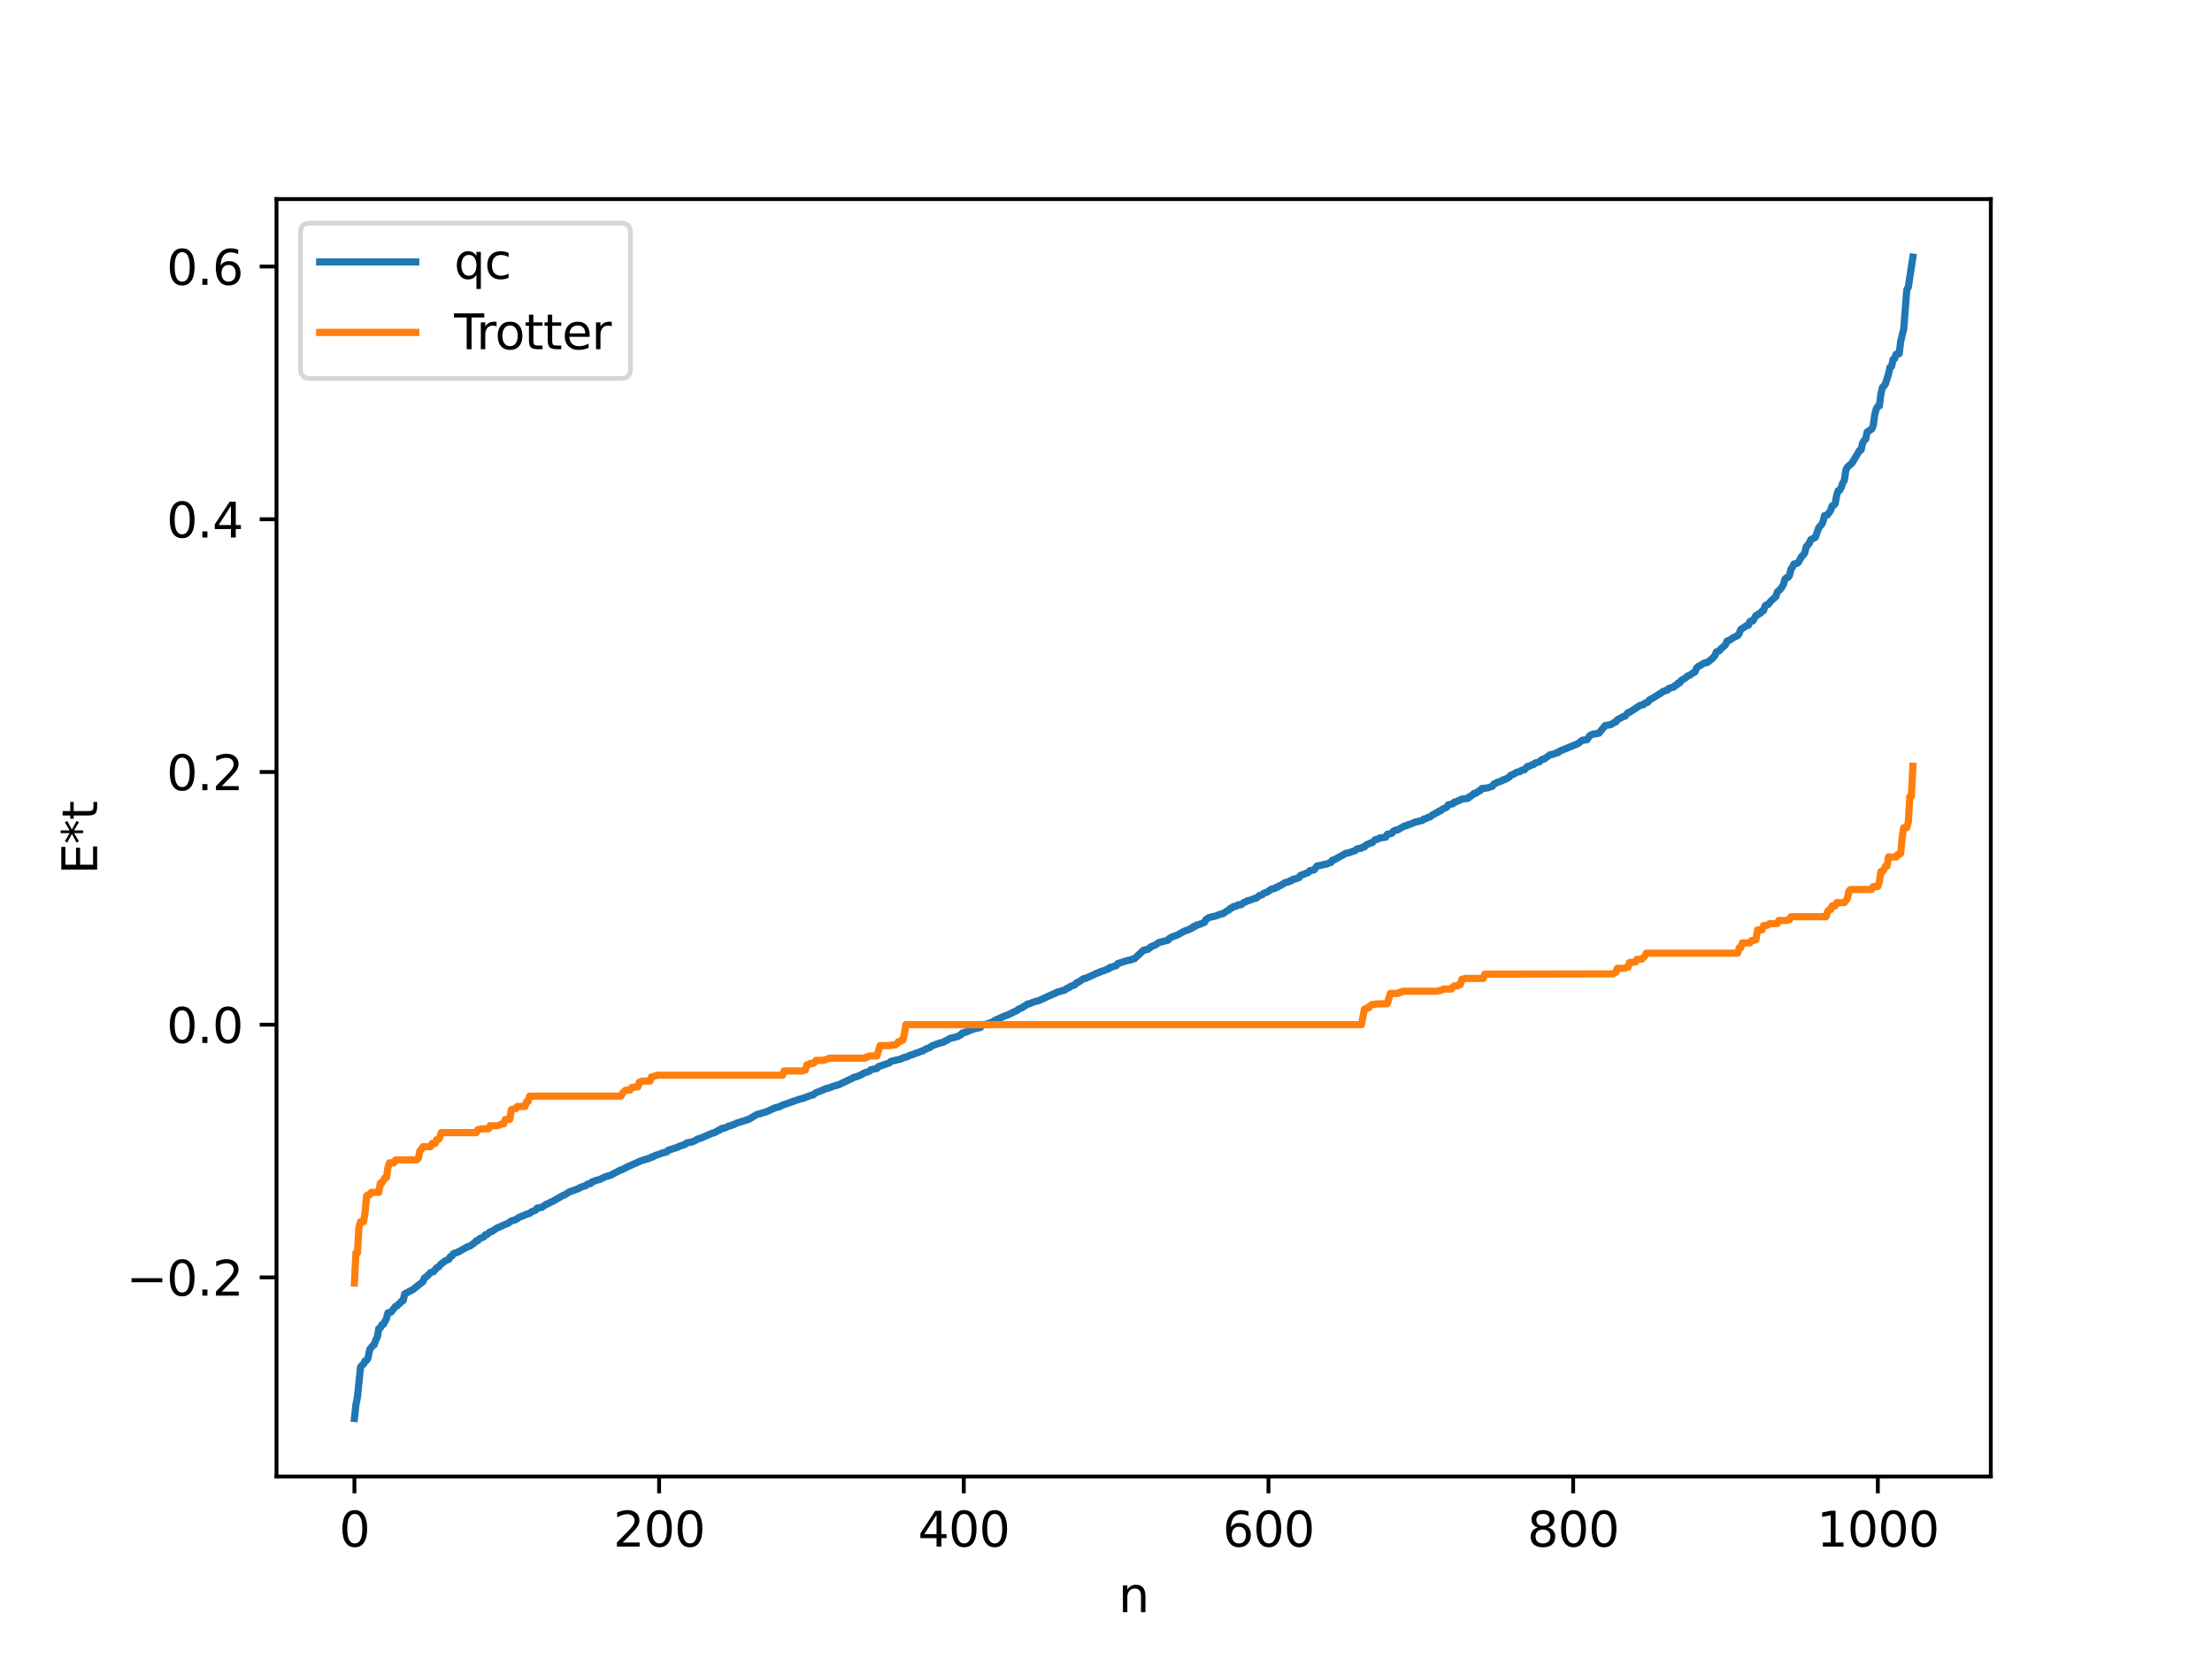 <?xml version="1.0" encoding="utf-8" standalone="no"?>
<!DOCTYPE svg PUBLIC "-//W3C//DTD SVG 1.1//EN"
  "http://www.w3.org/Graphics/SVG/1.1/DTD/svg11.dtd">
<svg xmlns:xlink="http://www.w3.org/1999/xlink" width="460.8pt" height="345.6pt" viewBox="0 0 460.8 345.6" xmlns="http://www.w3.org/2000/svg" version="1.1">
 <defs>
  <style type="text/css">*{stroke-linejoin: round; stroke-linecap: butt}</style>
 </defs>
 <g id="figure_1">
  <g id="patch_1">
   <path d="M 0 345.6 
L 460.8 345.6 
L 460.8 0 
L 0 0 
z
" style="fill: #ffffff"/>
  </g>
  <g id="axes_1">
   <g id="patch_2">
    <path d="M 57.6 307.584 
L 414.72 307.584 
L 414.72 41.472 
L 57.6 41.472 
z
" style="fill: #ffffff"/>
   </g>
   <g id="matplotlib.axis_1">
    <g id="xtick_1">
     <g id="line2d_1">
      <defs>
       <path id="m7aae1caef6" d="M 0 0 
L 0 3.5 
" style="stroke: #000000; stroke-width: 0.8"/>
      </defs>
      <g>
       <use xlink:href="#m7aae1caef6" x="73.833" y="307.584" style="stroke: #000000; stroke-width: 0.8"/>
      </g>
     </g>
     <g id="text_1">
      <!-- 0 -->
      <g transform="translate(70.651 322.182) scale(0.1 -0.1)">
       <defs>
        <path id="DejaVuSans-30" d="M 2034 4250 
Q 1547 4250 1301 3770 
Q 1056 3291 1056 2328 
Q 1056 1369 1301 889 
Q 1547 409 2034 409 
Q 2525 409 2770 889 
Q 3016 1369 3016 2328 
Q 3016 3291 2770 3770 
Q 2525 4250 2034 4250 
z
M 2034 4750 
Q 2819 4750 3233 4129 
Q 3647 3509 3647 2328 
Q 3647 1150 3233 529 
Q 2819 -91 2034 -91 
Q 1250 -91 836 529 
Q 422 1150 422 2328 
Q 422 3509 836 4129 
Q 1250 4750 2034 4750 
z
" transform="scale(0.016)"/>
       </defs>
       <use xlink:href="#DejaVuSans-30"/>
      </g>
     </g>
    </g>
    <g id="xtick_2">
     <g id="line2d_2">
      <g>
       <use xlink:href="#m7aae1caef6" x="137.304" y="307.584" style="stroke: #000000; stroke-width: 0.8"/>
      </g>
     </g>
     <g id="text_2">
      <!-- 200 -->
      <g transform="translate(127.76 322.182) scale(0.1 -0.1)">
       <defs>
        <path id="DejaVuSans-32" d="M 1228 531 
L 3431 531 
L 3431 0 
L 469 0 
L 469 531 
Q 828 903 1448 1529 
Q 2069 2156 2228 2338 
Q 2531 2678 2651 2914 
Q 2772 3150 2772 3378 
Q 2772 3750 2511 3984 
Q 2250 4219 1831 4219 
Q 1534 4219 1204 4116 
Q 875 4013 500 3803 
L 500 4441 
Q 881 4594 1212 4672 
Q 1544 4750 1819 4750 
Q 2544 4750 2975 4387 
Q 3406 4025 3406 3419 
Q 3406 3131 3298 2873 
Q 3191 2616 2906 2266 
Q 2828 2175 2409 1742 
Q 1991 1309 1228 531 
z
" transform="scale(0.016)"/>
       </defs>
       <use xlink:href="#DejaVuSans-32"/>
       <use xlink:href="#DejaVuSans-30" x="63.623"/>
       <use xlink:href="#DejaVuSans-30" x="127.246"/>
      </g>
     </g>
    </g>
    <g id="xtick_3">
     <g id="line2d_3">
      <g>
       <use xlink:href="#m7aae1caef6" x="200.775" y="307.584" style="stroke: #000000; stroke-width: 0.8"/>
      </g>
     </g>
     <g id="text_3">
      <!-- 400 -->
      <g transform="translate(191.231 322.182) scale(0.1 -0.1)">
       <defs>
        <path id="DejaVuSans-34" d="M 2419 4116 
L 825 1625 
L 2419 1625 
L 2419 4116 
z
M 2253 4666 
L 3047 4666 
L 3047 1625 
L 3713 1625 
L 3713 1100 
L 3047 1100 
L 3047 0 
L 2419 0 
L 2419 1100 
L 313 1100 
L 313 1709 
L 2253 4666 
z
" transform="scale(0.016)"/>
       </defs>
       <use xlink:href="#DejaVuSans-34"/>
       <use xlink:href="#DejaVuSans-30" x="63.623"/>
       <use xlink:href="#DejaVuSans-30" x="127.246"/>
      </g>
     </g>
    </g>
    <g id="xtick_4">
     <g id="line2d_4">
      <g>
       <use xlink:href="#m7aae1caef6" x="264.246" y="307.584" style="stroke: #000000; stroke-width: 0.8"/>
      </g>
     </g>
     <g id="text_4">
      <!-- 600 -->
      <g transform="translate(254.702 322.182) scale(0.1 -0.1)">
       <defs>
        <path id="DejaVuSans-36" d="M 2113 2584 
Q 1688 2584 1439 2293 
Q 1191 2003 1191 1497 
Q 1191 994 1439 701 
Q 1688 409 2113 409 
Q 2538 409 2786 701 
Q 3034 994 3034 1497 
Q 3034 2003 2786 2293 
Q 2538 2584 2113 2584 
z
M 3366 4563 
L 3366 3988 
Q 3128 4100 2886 4159 
Q 2644 4219 2406 4219 
Q 1781 4219 1451 3797 
Q 1122 3375 1075 2522 
Q 1259 2794 1537 2939 
Q 1816 3084 2150 3084 
Q 2853 3084 3261 2657 
Q 3669 2231 3669 1497 
Q 3669 778 3244 343 
Q 2819 -91 2113 -91 
Q 1303 -91 875 529 
Q 447 1150 447 2328 
Q 447 3434 972 4092 
Q 1497 4750 2381 4750 
Q 2619 4750 2861 4703 
Q 3103 4656 3366 4563 
z
" transform="scale(0.016)"/>
       </defs>
       <use xlink:href="#DejaVuSans-36"/>
       <use xlink:href="#DejaVuSans-30" x="63.623"/>
       <use xlink:href="#DejaVuSans-30" x="127.246"/>
      </g>
     </g>
    </g>
    <g id="xtick_5">
     <g id="line2d_5">
      <g>
       <use xlink:href="#m7aae1caef6" x="327.717" y="307.584" style="stroke: #000000; stroke-width: 0.8"/>
      </g>
     </g>
     <g id="text_5">
      <!-- 800 -->
      <g transform="translate(318.173 322.182) scale(0.1 -0.1)">
       <defs>
        <path id="DejaVuSans-38" d="M 2034 2216 
Q 1584 2216 1326 1975 
Q 1069 1734 1069 1313 
Q 1069 891 1326 650 
Q 1584 409 2034 409 
Q 2484 409 2743 651 
Q 3003 894 3003 1313 
Q 3003 1734 2745 1975 
Q 2488 2216 2034 2216 
z
M 1403 2484 
Q 997 2584 770 2862 
Q 544 3141 544 3541 
Q 544 4100 942 4425 
Q 1341 4750 2034 4750 
Q 2731 4750 3128 4425 
Q 3525 4100 3525 3541 
Q 3525 3141 3298 2862 
Q 3072 2584 2669 2484 
Q 3125 2378 3379 2068 
Q 3634 1759 3634 1313 
Q 3634 634 3220 271 
Q 2806 -91 2034 -91 
Q 1263 -91 848 271 
Q 434 634 434 1313 
Q 434 1759 690 2068 
Q 947 2378 1403 2484 
z
M 1172 3481 
Q 1172 3119 1398 2916 
Q 1625 2713 2034 2713 
Q 2441 2713 2670 2916 
Q 2900 3119 2900 3481 
Q 2900 3844 2670 4047 
Q 2441 4250 2034 4250 
Q 1625 4250 1398 4047 
Q 1172 3844 1172 3481 
z
" transform="scale(0.016)"/>
       </defs>
       <use xlink:href="#DejaVuSans-38"/>
       <use xlink:href="#DejaVuSans-30" x="63.623"/>
       <use xlink:href="#DejaVuSans-30" x="127.246"/>
      </g>
     </g>
    </g>
    <g id="xtick_6">
     <g id="line2d_6">
      <g>
       <use xlink:href="#m7aae1caef6" x="391.188" y="307.584" style="stroke: #000000; stroke-width: 0.8"/>
      </g>
     </g>
     <g id="text_6">
      <!-- 1000 -->
      <g transform="translate(378.463 322.182) scale(0.1 -0.1)">
       <defs>
        <path id="DejaVuSans-31" d="M 794 531 
L 1825 531 
L 1825 4091 
L 703 3866 
L 703 4441 
L 1819 4666 
L 2450 4666 
L 2450 531 
L 3481 531 
L 3481 0 
L 794 0 
L 794 531 
z
" transform="scale(0.016)"/>
       </defs>
       <use xlink:href="#DejaVuSans-31"/>
       <use xlink:href="#DejaVuSans-30" x="63.623"/>
       <use xlink:href="#DejaVuSans-30" x="127.246"/>
       <use xlink:href="#DejaVuSans-30" x="190.869"/>
      </g>
     </g>
    </g>
    <g id="text_7">
     <!-- n -->
     <g transform="translate(232.991 335.861) scale(0.1 -0.1)">
      <defs>
       <path id="DejaVuSans-6e" d="M 3513 2113 
L 3513 0 
L 2938 0 
L 2938 2094 
Q 2938 2591 2744 2837 
Q 2550 3084 2163 3084 
Q 1697 3084 1428 2787 
Q 1159 2491 1159 1978 
L 1159 0 
L 581 0 
L 581 3500 
L 1159 3500 
L 1159 2956 
Q 1366 3272 1645 3428 
Q 1925 3584 2291 3584 
Q 2894 3584 3203 3211 
Q 3513 2838 3513 2113 
z
" transform="scale(0.016)"/>
      </defs>
      <use xlink:href="#DejaVuSans-6e"/>
     </g>
    </g>
   </g>
   <g id="matplotlib.axis_2">
    <g id="ytick_1">
     <g id="line2d_7">
      <defs>
       <path id="m0524d78ff0" d="M 0 0 
L -3.5 0 
" style="stroke: #000000; stroke-width: 0.8"/>
      </defs>
      <g>
       <use xlink:href="#m0524d78ff0" x="57.6" y="266.105" style="stroke: #000000; stroke-width: 0.8"/>
      </g>
     </g>
     <g id="text_8">
      <!-- −0.2 -->
      <g transform="translate(26.317 269.904) scale(0.1 -0.1)">
       <defs>
        <path id="DejaVuSans-2212" d="M 678 2272 
L 4684 2272 
L 4684 1741 
L 678 1741 
L 678 2272 
z
" transform="scale(0.016)"/>
        <path id="DejaVuSans-2e" d="M 684 794 
L 1344 794 
L 1344 0 
L 684 0 
L 684 794 
z
" transform="scale(0.016)"/>
       </defs>
       <use xlink:href="#DejaVuSans-2212"/>
       <use xlink:href="#DejaVuSans-30" x="83.789"/>
       <use xlink:href="#DejaVuSans-2e" x="147.412"/>
       <use xlink:href="#DejaVuSans-32" x="179.199"/>
      </g>
     </g>
    </g>
    <g id="ytick_2">
     <g id="line2d_8">
      <g>
       <use xlink:href="#m0524d78ff0" x="57.6" y="213.461" style="stroke: #000000; stroke-width: 0.8"/>
      </g>
     </g>
     <g id="text_9">
      <!-- 0.0 -->
      <g transform="translate(34.697 217.26) scale(0.1 -0.1)">
       <use xlink:href="#DejaVuSans-30"/>
       <use xlink:href="#DejaVuSans-2e" x="63.623"/>
       <use xlink:href="#DejaVuSans-30" x="95.41"/>
      </g>
     </g>
    </g>
    <g id="ytick_3">
     <g id="line2d_9">
      <g>
       <use xlink:href="#m0524d78ff0" x="57.6" y="160.816" style="stroke: #000000; stroke-width: 0.8"/>
      </g>
     </g>
     <g id="text_10">
      <!-- 0.2 -->
      <g transform="translate(34.697 164.616) scale(0.1 -0.1)">
       <use xlink:href="#DejaVuSans-30"/>
       <use xlink:href="#DejaVuSans-2e" x="63.623"/>
       <use xlink:href="#DejaVuSans-32" x="95.41"/>
      </g>
     </g>
    </g>
    <g id="ytick_4">
     <g id="line2d_10">
      <g>
       <use xlink:href="#m0524d78ff0" x="57.6" y="108.172" style="stroke: #000000; stroke-width: 0.8"/>
      </g>
     </g>
     <g id="text_11">
      <!-- 0.4 -->
      <g transform="translate(34.697 111.972) scale(0.1 -0.1)">
       <use xlink:href="#DejaVuSans-30"/>
       <use xlink:href="#DejaVuSans-2e" x="63.623"/>
       <use xlink:href="#DejaVuSans-34" x="95.41"/>
      </g>
     </g>
    </g>
    <g id="ytick_5">
     <g id="line2d_11">
      <g>
       <use xlink:href="#m0524d78ff0" x="57.6" y="55.528" style="stroke: #000000; stroke-width: 0.8"/>
      </g>
     </g>
     <g id="text_12">
      <!-- 0.6 -->
      <g transform="translate(34.697 59.327) scale(0.1 -0.1)">
       <use xlink:href="#DejaVuSans-30"/>
       <use xlink:href="#DejaVuSans-2e" x="63.623"/>
       <use xlink:href="#DejaVuSans-36" x="95.41"/>
      </g>
     </g>
    </g>
    <g id="text_13">
     <!-- E*t -->
     <g transform="translate(20.238 182.148) rotate(-90) scale(0.1 -0.1)">
      <defs>
       <path id="DejaVuSans-45" d="M 628 4666 
L 3578 4666 
L 3578 4134 
L 1259 4134 
L 1259 2753 
L 3481 2753 
L 3481 2222 
L 1259 2222 
L 1259 531 
L 3634 531 
L 3634 0 
L 628 0 
L 628 4666 
z
" transform="scale(0.016)"/>
       <path id="DejaVuSans-2a" d="M 3009 3897 
L 1888 3291 
L 3009 2681 
L 2828 2375 
L 1778 3009 
L 1778 1831 
L 1422 1831 
L 1422 3009 
L 372 2375 
L 191 2681 
L 1313 3291 
L 191 3897 
L 372 4206 
L 1422 3572 
L 1422 4750 
L 1778 4750 
L 1778 3572 
L 2828 4206 
L 3009 3897 
z
" transform="scale(0.016)"/>
       <path id="DejaVuSans-74" d="M 1172 4494 
L 1172 3500 
L 2356 3500 
L 2356 3053 
L 1172 3053 
L 1172 1153 
Q 1172 725 1289 603 
Q 1406 481 1766 481 
L 2356 481 
L 2356 0 
L 1766 0 
Q 1100 0 847 248 
Q 594 497 594 1153 
L 594 3053 
L 172 3053 
L 172 3500 
L 594 3500 
L 594 4494 
L 1172 4494 
z
" transform="scale(0.016)"/>
      </defs>
      <use xlink:href="#DejaVuSans-45"/>
      <use xlink:href="#DejaVuSans-2a" x="63.184"/>
      <use xlink:href="#DejaVuSans-74" x="113.184"/>
     </g>
    </g>
   </g>
   <g id="line2d_12">
    <path d="M 73.833 295.488 
L 74.15 292.613 
L 74.467 291.012 
L 75.102 284.808 
L 75.42 284.387 
L 75.737 284.168 
L 76.054 283.494 
L 76.372 283.377 
L 76.689 282.816 
L 77.006 281.152 
L 77.641 280.304 
L 77.958 280.14 
L 78.276 279.14 
L 78.593 278.568 
L 78.91 276.781 
L 79.228 276.624 
L 79.545 275.972 
L 79.862 275.887 
L 80.497 274.689 
L 80.815 273.49 
L 81.449 273.343 
L 82.401 272.135 
L 82.719 272.051 
L 83.036 271.669 
L 83.353 271.468 
L 83.671 271.042 
L 83.988 270.94 
L 84.305 269.543 
L 85.575 268.862 
L 85.892 268.74 
L 87.162 267.716 
L 88.114 266.981 
L 88.431 266.204 
L 88.748 266.064 
L 89.7 265.098 
L 90.335 264.897 
L 90.97 264.104 
L 91.287 263.976 
L 91.922 263.278 
L 92.874 262.594 
L 93.509 262.335 
L 93.826 261.769 
L 94.143 261.635 
L 94.461 261.157 
L 95.413 260.828 
L 97.317 259.761 
L 97.952 259.547 
L 98.904 258.861 
L 99.221 258.476 
L 99.539 258.447 
L 99.856 258.071 
L 100.808 257.636 
L 101.125 257.198 
L 101.443 257.183 
L 102.077 256.628 
L 102.395 256.568 
L 103.664 255.734 
L 103.981 255.655 
L 104.616 255.339 
L 105.886 254.805 
L 106.52 254.342 
L 107.472 254.073 
L 108.107 253.617 
L 108.742 253.351 
L 109.059 253.257 
L 109.694 252.928 
L 110.329 252.789 
L 110.646 252.468 
L 111.598 252.095 
L 111.915 251.662 
L 112.867 251.517 
L 113.82 250.85 
L 114.137 250.771 
L 114.772 250.395 
L 115.089 250.29 
L 115.724 249.93 
L 117.31 249.023 
L 117.628 248.928 
L 118.58 248.304 
L 120.484 247.613 
L 121.119 247.26 
L 122.071 246.98 
L 122.388 246.673 
L 123.023 246.552 
L 123.34 246.191 
L 123.658 246.147 
L 123.975 245.944 
L 124.927 245.709 
L 126.196 245.102 
L 127.148 244.852 
L 129.053 243.842 
L 129.687 243.615 
L 130.639 243.111 
L 132.226 242.4 
L 133.496 241.83 
L 135.4 241.234 
L 135.717 241.025 
L 136.034 241.013 
L 136.352 240.755 
L 136.986 240.561 
L 137.939 240.198 
L 138.891 239.965 
L 139.208 239.617 
L 141.112 239.013 
L 141.429 238.817 
L 142.064 238.622 
L 142.699 238.415 
L 143.016 238.1 
L 144.286 237.856 
L 145.555 237.182 
L 145.872 237.158 
L 148.411 236.044 
L 148.729 235.996 
L 149.363 235.672 
L 149.681 235.453 
L 149.998 235.406 
L 150.315 235.092 
L 150.95 234.99 
L 151.902 234.552 
L 152.22 234.523 
L 152.537 234.327 
L 152.854 234.274 
L 153.489 233.953 
L 154.124 233.771 
L 156.028 233.142 
L 157.615 232.201 
L 159.519 231.643 
L 160.153 231.384 
L 161.423 230.792 
L 162.375 230.546 
L 163.01 230.219 
L 166.5 229 
L 167.453 228.747 
L 169.039 228.124 
L 169.357 228.102 
L 169.991 227.622 
L 170.943 227.262 
L 172.213 226.713 
L 172.53 226.697 
L 173.482 226.326 
L 174.752 225.959 
L 176.973 224.886 
L 177.291 224.765 
L 177.925 224.404 
L 178.56 224.263 
L 179.195 223.99 
L 180.147 223.478 
L 180.781 223.28 
L 181.099 223.141 
L 181.416 222.843 
L 182.686 222.577 
L 183.003 222.197 
L 185.224 221.446 
L 185.542 221.12 
L 186.177 220.96 
L 187.763 220.579 
L 188.081 220.365 
L 189.033 220.139 
L 189.667 219.768 
L 189.985 219.74 
L 190.937 219.347 
L 191.254 219.294 
L 191.889 218.971 
L 192.206 218.944 
L 192.841 218.539 
L 193.793 218.178 
L 194.11 217.902 
L 195.062 217.543 
L 195.697 217.313 
L 196.649 217.058 
L 196.967 216.81 
L 197.284 216.709 
L 197.919 216.305 
L 199.505 215.934 
L 199.823 215.701 
L 200.14 215.613 
L 200.458 215.209 
L 201.41 214.969 
L 202.044 214.631 
L 202.996 214.329 
L 204.266 214.034 
L 204.583 213.597 
L 206.805 212.937 
L 207.122 212.611 
L 208.391 212.065 
L 209.343 211.623 
L 209.978 211.406 
L 211.565 210.636 
L 211.882 210.504 
L 212.2 210.209 
L 212.834 209.971 
L 214.104 209.139 
L 214.421 209.119 
L 215.056 208.84 
L 215.691 208.617 
L 216.325 208.484 
L 219.499 207.032 
L 219.816 206.942 
L 220.134 206.727 
L 221.086 206.457 
L 221.403 206.31 
L 221.72 206.306 
L 222.355 205.835 
L 222.672 205.787 
L 222.99 205.489 
L 223.942 205.142 
L 224.259 204.739 
L 224.577 204.649 
L 225.529 204.011 
L 225.846 203.826 
L 226.163 203.813 
L 228.067 202.955 
L 228.385 202.746 
L 228.702 202.696 
L 229.337 202.395 
L 230.289 202.084 
L 230.606 201.9 
L 230.924 201.856 
L 231.241 201.515 
L 231.558 201.503 
L 232.193 201.222 
L 232.51 201.192 
L 232.828 200.752 
L 234.097 200.319 
L 235.049 200.04 
L 235.367 200.024 
L 236.001 199.77 
L 236.319 199.715 
L 238.223 197.953 
L 239.175 197.74 
L 239.81 197.211 
L 240.444 196.945 
L 240.762 196.824 
L 241.396 196.349 
L 243.3 195.865 
L 243.618 195.478 
L 244.253 195.146 
L 245.205 194.816 
L 246.474 194.099 
L 247.109 193.825 
L 247.743 193.639 
L 248.061 193.401 
L 248.378 193.328 
L 248.696 192.971 
L 249.013 192.96 
L 249.33 192.661 
L 249.648 192.658 
L 250.6 192.283 
L 250.917 192.134 
L 251.234 191.552 
L 251.869 191.131 
L 253.139 190.849 
L 254.408 190.384 
L 254.725 190.359 
L 255.677 189.719 
L 255.995 189.584 
L 256.312 189.207 
L 256.629 189.159 
L 256.947 188.84 
L 257.581 188.769 
L 257.899 188.496 
L 258.534 188.468 
L 259.168 187.976 
L 259.486 187.903 
L 259.803 187.651 
L 260.12 187.619 
L 261.39 187.157 
L 261.707 187.108 
L 262.342 186.556 
L 262.977 186.382 
L 263.294 186.06 
L 263.929 185.863 
L 264.563 185.432 
L 264.881 185.206 
L 265.515 185.101 
L 265.833 184.852 
L 266.15 184.809 
L 266.467 184.534 
L 266.785 184.454 
L 267.42 184.058 
L 267.737 183.84 
L 268.372 183.731 
L 268.689 183.517 
L 269.006 183.495 
L 269.324 183.178 
L 269.958 183.066 
L 270.593 182.843 
L 270.91 182.37 
L 272.497 181.779 
L 272.815 181.406 
L 273.767 181.195 
L 274.401 180.38 
L 275.353 180.236 
L 275.671 180.091 
L 276.305 180.024 
L 276.94 179.734 
L 277.258 179.668 
L 277.575 179.175 
L 277.892 179.138 
L 280.431 177.733 
L 281.066 177.633 
L 281.7 177.398 
L 282.335 177.181 
L 282.653 176.858 
L 283.287 176.73 
L 283.605 176.699 
L 283.922 176.448 
L 284.239 176.431 
L 284.557 176.047 
L 285.509 175.597 
L 285.826 175.568 
L 286.461 174.929 
L 287.096 174.784 
L 287.413 174.558 
L 288.682 174.403 
L 289 173.791 
L 289.634 173.662 
L 289.952 173.595 
L 290.269 173.145 
L 290.586 172.968 
L 291.221 172.851 
L 292.491 172.109 
L 293.125 171.968 
L 293.443 171.749 
L 293.76 171.717 
L 294.712 171.294 
L 296.299 170.908 
L 296.616 170.614 
L 296.934 170.587 
L 297.568 170.23 
L 297.886 170.2 
L 298.52 169.683 
L 298.838 169.577 
L 299.155 169.329 
L 299.472 169.232 
L 299.79 168.978 
L 300.107 168.917 
L 300.424 168.586 
L 301.377 168.156 
L 301.694 167.662 
L 302.646 167.432 
L 302.963 167.107 
L 303.281 167.051 
L 304.233 166.612 
L 304.55 166.453 
L 305.82 166.301 
L 306.137 165.934 
L 306.454 165.832 
L 307.089 165.275 
L 307.406 165.271 
L 308.041 164.784 
L 308.358 164.721 
L 308.676 164.265 
L 309.945 164.133 
L 310.897 163.786 
L 311.215 163.319 
L 311.532 163.226 
L 311.849 163.001 
L 312.801 162.695 
L 313.119 162.444 
L 313.436 162.422 
L 314.388 161.908 
L 314.705 161.511 
L 315.34 161.257 
L 315.975 160.862 
L 316.61 160.754 
L 316.927 160.487 
L 317.562 160.355 
L 318.196 159.663 
L 318.514 159.65 
L 319.148 159.313 
L 319.466 159.286 
L 319.783 158.962 
L 320.735 158.693 
L 321.053 158.328 
L 321.37 158.148 
L 321.687 158.117 
L 322.957 157.211 
L 323.591 157.119 
L 324.226 156.829 
L 324.543 156.817 
L 324.861 156.493 
L 328.669 154.936 
L 329.621 154.201 
L 330.573 154.103 
L 331.208 153.224 
L 331.843 152.935 
L 332.795 152.796 
L 333.112 152.726 
L 333.747 151.916 
L 334.381 151.155 
L 335.334 150.989 
L 335.651 150.926 
L 336.286 150.482 
L 336.603 150.394 
L 336.92 149.95 
L 338.19 149.256 
L 338.507 149.206 
L 339.142 148.442 
L 339.459 148.395 
L 341.681 146.93 
L 342.315 146.82 
L 342.633 146.487 
L 343.267 146.282 
L 343.585 145.812 
L 344.22 145.484 
L 346.124 144.3 
L 346.441 144.049 
L 346.758 143.988 
L 347.076 143.785 
L 347.393 143.734 
L 347.71 143.39 
L 348.345 143.198 
L 348.662 143.159 
L 348.98 142.775 
L 349.297 142.688 
L 349.615 142.272 
L 349.932 142.238 
L 350.249 141.741 
L 351.201 141.167 
L 351.519 140.85 
L 352.153 140.578 
L 352.788 140.11 
L 353.105 139.948 
L 353.423 139.178 
L 353.74 138.863 
L 354.692 138.342 
L 355.01 138.119 
L 355.644 138.019 
L 356.596 137.288 
L 357.231 136.606 
L 357.548 135.812 
L 358.183 135.573 
L 358.5 135.145 
L 359.135 134.627 
L 359.453 134.302 
L 359.77 133.554 
L 360.405 133.319 
L 361.039 132.852 
L 361.991 132.392 
L 362.309 131.932 
L 362.626 131.14 
L 363.896 130.303 
L 364.213 130.264 
L 364.53 129.49 
L 364.848 129.341 
L 365.165 129.339 
L 365.8 128.213 
L 366.117 128.119 
L 366.434 127.834 
L 366.752 127.726 
L 367.069 127.289 
L 367.386 127.204 
L 367.704 126.208 
L 368.021 125.977 
L 368.339 125.93 
L 368.973 125.136 
L 369.925 124.311 
L 370.243 123.339 
L 370.877 122.758 
L 371.512 121.803 
L 371.829 120.669 
L 372.147 120.349 
L 372.464 120.299 
L 372.781 119.892 
L 373.099 118.539 
L 373.416 118.129 
L 373.734 117.488 
L 374.368 117.374 
L 374.686 117.084 
L 375.32 115.904 
L 375.638 115.665 
L 375.955 115.19 
L 376.272 113.894 
L 376.907 113.166 
L 377.224 112.422 
L 378.177 111.93 
L 378.811 110.132 
L 379.129 109.591 
L 379.446 109.332 
L 379.763 108.698 
L 380.081 107.416 
L 380.715 107.245 
L 381.35 106.333 
L 381.667 105.386 
L 381.985 105.275 
L 382.302 104.926 
L 382.62 103.151 
L 382.937 102.222 
L 383.254 102.132 
L 383.572 101.52 
L 383.889 100.573 
L 384.206 100.099 
L 384.524 97.952 
L 384.841 97.301 
L 385.793 96.484 
L 387.38 93.823 
L 387.697 93.745 
L 388.015 92.291 
L 388.332 91.743 
L 388.649 91.492 
L 388.967 89.997 
L 389.919 89.373 
L 390.236 88.608 
L 390.553 86.305 
L 390.871 85.172 
L 391.188 84.664 
L 391.505 84.567 
L 391.823 82.101 
L 392.14 80.723 
L 392.458 80.433 
L 392.775 79.945 
L 393.41 77.92 
L 393.727 76.509 
L 394.044 76.337 
L 394.362 74.86 
L 394.679 74.731 
L 394.996 73.798 
L 395.631 73.694 
L 395.948 71.107 
L 396.583 68.544 
L 397.218 60.385 
L 397.535 59.79 
L 398.487 53.568 
L 398.487 53.568 
" clip-path="url(#pfb229b20a5)" style="fill: none; stroke: #1f77b4; stroke-width: 1.5; stroke-linecap: square"/>
   </g>
   <g id="line2d_13">
    <path d="M 73.833 267.288 
L 74.15 261.007 
L 74.467 261.007 
L 74.785 255.638 
L 75.102 254.523 
L 75.737 254.523 
L 76.054 252.514 
L 76.372 249.123 
L 76.689 248.915 
L 77.006 248.915 
L 77.324 248.39 
L 78.91 248.39 
L 79.228 246.477 
L 79.545 246.477 
L 80.18 245.356 
L 80.497 245.356 
L 80.815 243.241 
L 81.132 242.245 
L 82.084 242.228 
L 82.401 241.638 
L 86.844 241.605 
L 87.162 241.282 
L 87.479 239.749 
L 87.796 239.41 
L 88.114 238.879 
L 89.7 238.879 
L 90.018 238.201 
L 90.653 238.201 
L 90.97 237.414 
L 91.287 237.414 
L 91.605 237.003 
L 91.922 235.948 
L 99.221 235.948 
L 99.539 235.319 
L 99.856 235.319 
L 100.173 235.17 
L 101.76 235.17 
L 102.077 234.518 
L 103.664 234.518 
L 104.616 234.117 
L 104.934 234.117 
L 105.251 233.223 
L 106.203 233.178 
L 106.52 231.16 
L 107.155 230.961 
L 107.472 230.961 
L 107.79 230.497 
L 109.377 230.497 
L 109.694 229.477 
L 110.011 229.477 
L 110.329 228.351 
L 129.37 228.351 
L 129.687 227.71 
L 130.322 227.109 
L 131.274 227.07 
L 131.591 226.547 
L 131.909 226.547 
L 132.226 226.427 
L 132.861 226.427 
L 133.178 225.419 
L 133.496 225.419 
L 133.813 225.208 
L 135.4 225.208 
L 135.717 224.348 
L 136.986 223.989 
L 163.01 223.989 
L 163.327 223.097 
L 167.135 223.097 
L 167.453 222.934 
L 167.77 222.934 
L 168.087 221.83 
L 168.405 221.83 
L 168.722 221.535 
L 169.357 221.535 
L 169.674 221.345 
L 169.991 220.89 
L 171.578 220.89 
L 172.848 220.432 
L 180.147 220.432 
L 180.464 220.198 
L 180.781 220.198 
L 181.099 219.968 
L 182.686 219.968 
L 183.32 217.822 
L 185.542 217.803 
L 185.859 217.678 
L 186.494 217.678 
L 186.811 217.49 
L 187.129 217.018 
L 187.446 217.018 
L 187.763 216.698 
L 188.081 216.698 
L 188.398 215.364 
L 188.715 213.461 
L 283.605 213.461 
L 284.239 210.223 
L 284.557 210.223 
L 284.874 209.903 
L 285.191 209.903 
L 285.509 209.432 
L 285.826 209.243 
L 286.461 209.243 
L 286.778 209.119 
L 289 209.099 
L 289.634 206.953 
L 291.221 206.953 
L 291.539 206.723 
L 291.856 206.723 
L 292.173 206.489 
L 299.472 206.489 
L 299.79 206.353 
L 300.107 206.353 
L 300.742 206.031 
L 302.329 206.031 
L 302.646 205.576 
L 302.963 205.386 
L 303.598 205.386 
L 303.915 205.091 
L 304.233 205.091 
L 304.55 203.987 
L 304.867 203.987 
L 305.185 203.824 
L 308.993 203.824 
L 309.31 202.932 
L 335.968 202.883 
L 336.603 202.573 
L 336.92 201.713 
L 338.507 201.713 
L 338.824 201.502 
L 339.142 201.502 
L 339.459 200.494 
L 340.094 200.494 
L 340.411 200.375 
L 340.729 200.375 
L 341.046 199.851 
L 341.998 199.813 
L 342.633 199.211 
L 342.95 198.571 
L 361.991 198.571 
L 362.309 197.444 
L 362.626 197.444 
L 362.943 196.425 
L 364.53 196.425 
L 364.848 195.96 
L 365.482 195.88 
L 365.8 195.761 
L 366.117 193.743 
L 367.069 193.698 
L 367.386 192.804 
L 368.021 192.804 
L 368.656 192.403 
L 370.243 192.403 
L 370.56 191.751 
L 372.147 191.751 
L 372.464 191.602 
L 372.781 191.602 
L 373.099 190.973 
L 380.398 190.973 
L 380.715 189.918 
L 381.033 189.508 
L 381.35 189.508 
L 381.667 188.72 
L 382.302 188.72 
L 382.62 188.042 
L 384.206 188.042 
L 384.841 187.172 
L 385.158 185.639 
L 385.476 185.316 
L 389.919 185.283 
L 390.236 184.694 
L 391.188 184.676 
L 391.505 183.681 
L 391.823 181.565 
L 392.14 181.565 
L 392.458 181.137 
L 392.775 180.445 
L 393.092 180.445 
L 393.41 178.531 
L 394.996 178.531 
L 395.314 178.007 
L 395.631 178.007 
L 395.948 177.799 
L 396.266 174.407 
L 396.583 172.398 
L 397.218 172.398 
L 397.535 171.283 
L 397.853 165.914 
L 398.17 165.914 
L 398.487 159.633 
L 398.487 159.633 
" clip-path="url(#pfb229b20a5)" style="fill: none; stroke: #ff7f0e; stroke-width: 1.5; stroke-linecap: square"/>
   </g>
   <g id="patch_3">
    <path d="M 57.6 307.584 
L 57.6 41.472 
" style="fill: none; stroke: #000000; stroke-width: 0.8; stroke-linejoin: miter; stroke-linecap: square"/>
   </g>
   <g id="patch_4">
    <path d="M 414.72 307.584 
L 414.72 41.472 
" style="fill: none; stroke: #000000; stroke-width: 0.8; stroke-linejoin: miter; stroke-linecap: square"/>
   </g>
   <g id="patch_5">
    <path d="M 57.6 307.584 
L 414.72 307.584 
" style="fill: none; stroke: #000000; stroke-width: 0.8; stroke-linejoin: miter; stroke-linecap: square"/>
   </g>
   <g id="patch_6">
    <path d="M 57.6 41.472 
L 414.72 41.472 
" style="fill: none; stroke: #000000; stroke-width: 0.8; stroke-linejoin: miter; stroke-linecap: square"/>
   </g>
   <g id="legend_1">
    <g id="patch_7">
     <path d="M 64.6 78.828 
L 129.342 78.828 
Q 131.342 78.828 131.342 76.828 
L 131.342 48.472 
Q 131.342 46.472 129.342 46.472 
L 64.6 46.472 
Q 62.6 46.472 62.6 48.472 
L 62.6 76.828 
Q 62.6 78.828 64.6 78.828 
z
" style="fill: #ffffff; opacity: 0.8; stroke: #cccccc; stroke-linejoin: miter"/>
    </g>
    <g id="line2d_14">
     <path d="M 66.6 54.57 
L 76.6 54.57 
L 86.6 54.57 
" style="fill: none; stroke: #1f77b4; stroke-width: 1.5; stroke-linecap: square"/>
    </g>
    <g id="text_14">
     <!-- qc -->
     <g transform="translate(94.6 58.07) scale(0.1 -0.1)">
      <defs>
       <path id="DejaVuSans-71" d="M 947 1747 
Q 947 1113 1208 752 
Q 1469 391 1925 391 
Q 2381 391 2643 752 
Q 2906 1113 2906 1747 
Q 2906 2381 2643 2742 
Q 2381 3103 1925 3103 
Q 1469 3103 1208 2742 
Q 947 2381 947 1747 
z
M 2906 525 
Q 2725 213 2448 61 
Q 2172 -91 1784 -91 
Q 1150 -91 751 415 
Q 353 922 353 1747 
Q 353 2572 751 3078 
Q 1150 3584 1784 3584 
Q 2172 3584 2448 3432 
Q 2725 3281 2906 2969 
L 2906 3500 
L 3481 3500 
L 3481 -1331 
L 2906 -1331 
L 2906 525 
z
" transform="scale(0.016)"/>
       <path id="DejaVuSans-63" d="M 3122 3366 
L 3122 2828 
Q 2878 2963 2633 3030 
Q 2388 3097 2138 3097 
Q 1578 3097 1268 2742 
Q 959 2388 959 1747 
Q 959 1106 1268 751 
Q 1578 397 2138 397 
Q 2388 397 2633 464 
Q 2878 531 3122 666 
L 3122 134 
Q 2881 22 2623 -34 
Q 2366 -91 2075 -91 
Q 1284 -91 818 406 
Q 353 903 353 1747 
Q 353 2603 823 3093 
Q 1294 3584 2113 3584 
Q 2378 3584 2631 3529 
Q 2884 3475 3122 3366 
z
" transform="scale(0.016)"/>
      </defs>
      <use xlink:href="#DejaVuSans-71"/>
      <use xlink:href="#DejaVuSans-63" x="63.477"/>
     </g>
    </g>
    <g id="line2d_15">
     <path d="M 66.6 69.249 
L 76.6 69.249 
L 86.6 69.249 
" style="fill: none; stroke: #ff7f0e; stroke-width: 1.5; stroke-linecap: square"/>
    </g>
    <g id="text_15">
     <!-- Trotter -->
     <g transform="translate(94.6 72.749) scale(0.1 -0.1)">
      <defs>
       <path id="DejaVuSans-54" d="M -19 4666 
L 3928 4666 
L 3928 4134 
L 2272 4134 
L 2272 0 
L 1638 0 
L 1638 4134 
L -19 4134 
L -19 4666 
z
" transform="scale(0.016)"/>
       <path id="DejaVuSans-72" d="M 2631 2963 
Q 2534 3019 2420 3045 
Q 2306 3072 2169 3072 
Q 1681 3072 1420 2755 
Q 1159 2438 1159 1844 
L 1159 0 
L 581 0 
L 581 3500 
L 1159 3500 
L 1159 2956 
Q 1341 3275 1631 3429 
Q 1922 3584 2338 3584 
Q 2397 3584 2469 3576 
Q 2541 3569 2628 3553 
L 2631 2963 
z
" transform="scale(0.016)"/>
       <path id="DejaVuSans-6f" d="M 1959 3097 
Q 1497 3097 1228 2736 
Q 959 2375 959 1747 
Q 959 1119 1226 758 
Q 1494 397 1959 397 
Q 2419 397 2687 759 
Q 2956 1122 2956 1747 
Q 2956 2369 2687 2733 
Q 2419 3097 1959 3097 
z
M 1959 3584 
Q 2709 3584 3137 3096 
Q 3566 2609 3566 1747 
Q 3566 888 3137 398 
Q 2709 -91 1959 -91 
Q 1206 -91 779 398 
Q 353 888 353 1747 
Q 353 2609 779 3096 
Q 1206 3584 1959 3584 
z
" transform="scale(0.016)"/>
       <path id="DejaVuSans-65" d="M 3597 1894 
L 3597 1613 
L 953 1613 
Q 991 1019 1311 708 
Q 1631 397 2203 397 
Q 2534 397 2845 478 
Q 3156 559 3463 722 
L 3463 178 
Q 3153 47 2828 -22 
Q 2503 -91 2169 -91 
Q 1331 -91 842 396 
Q 353 884 353 1716 
Q 353 2575 817 3079 
Q 1281 3584 2069 3584 
Q 2775 3584 3186 3129 
Q 3597 2675 3597 1894 
z
M 3022 2063 
Q 3016 2534 2758 2815 
Q 2500 3097 2075 3097 
Q 1594 3097 1305 2825 
Q 1016 2553 972 2059 
L 3022 2063 
z
" transform="scale(0.016)"/>
      </defs>
      <use xlink:href="#DejaVuSans-54"/>
      <use xlink:href="#DejaVuSans-72" x="46.334"/>
      <use xlink:href="#DejaVuSans-6f" x="85.197"/>
      <use xlink:href="#DejaVuSans-74" x="146.379"/>
      <use xlink:href="#DejaVuSans-74" x="185.588"/>
      <use xlink:href="#DejaVuSans-65" x="224.797"/>
      <use xlink:href="#DejaVuSans-72" x="286.32"/>
     </g>
    </g>
   </g>
  </g>
 </g>
 <defs>
  <clipPath id="pfb229b20a5">
   <rect x="57.6" y="41.472" width="357.12" height="266.112"/>
  </clipPath>
 </defs>
</svg>
